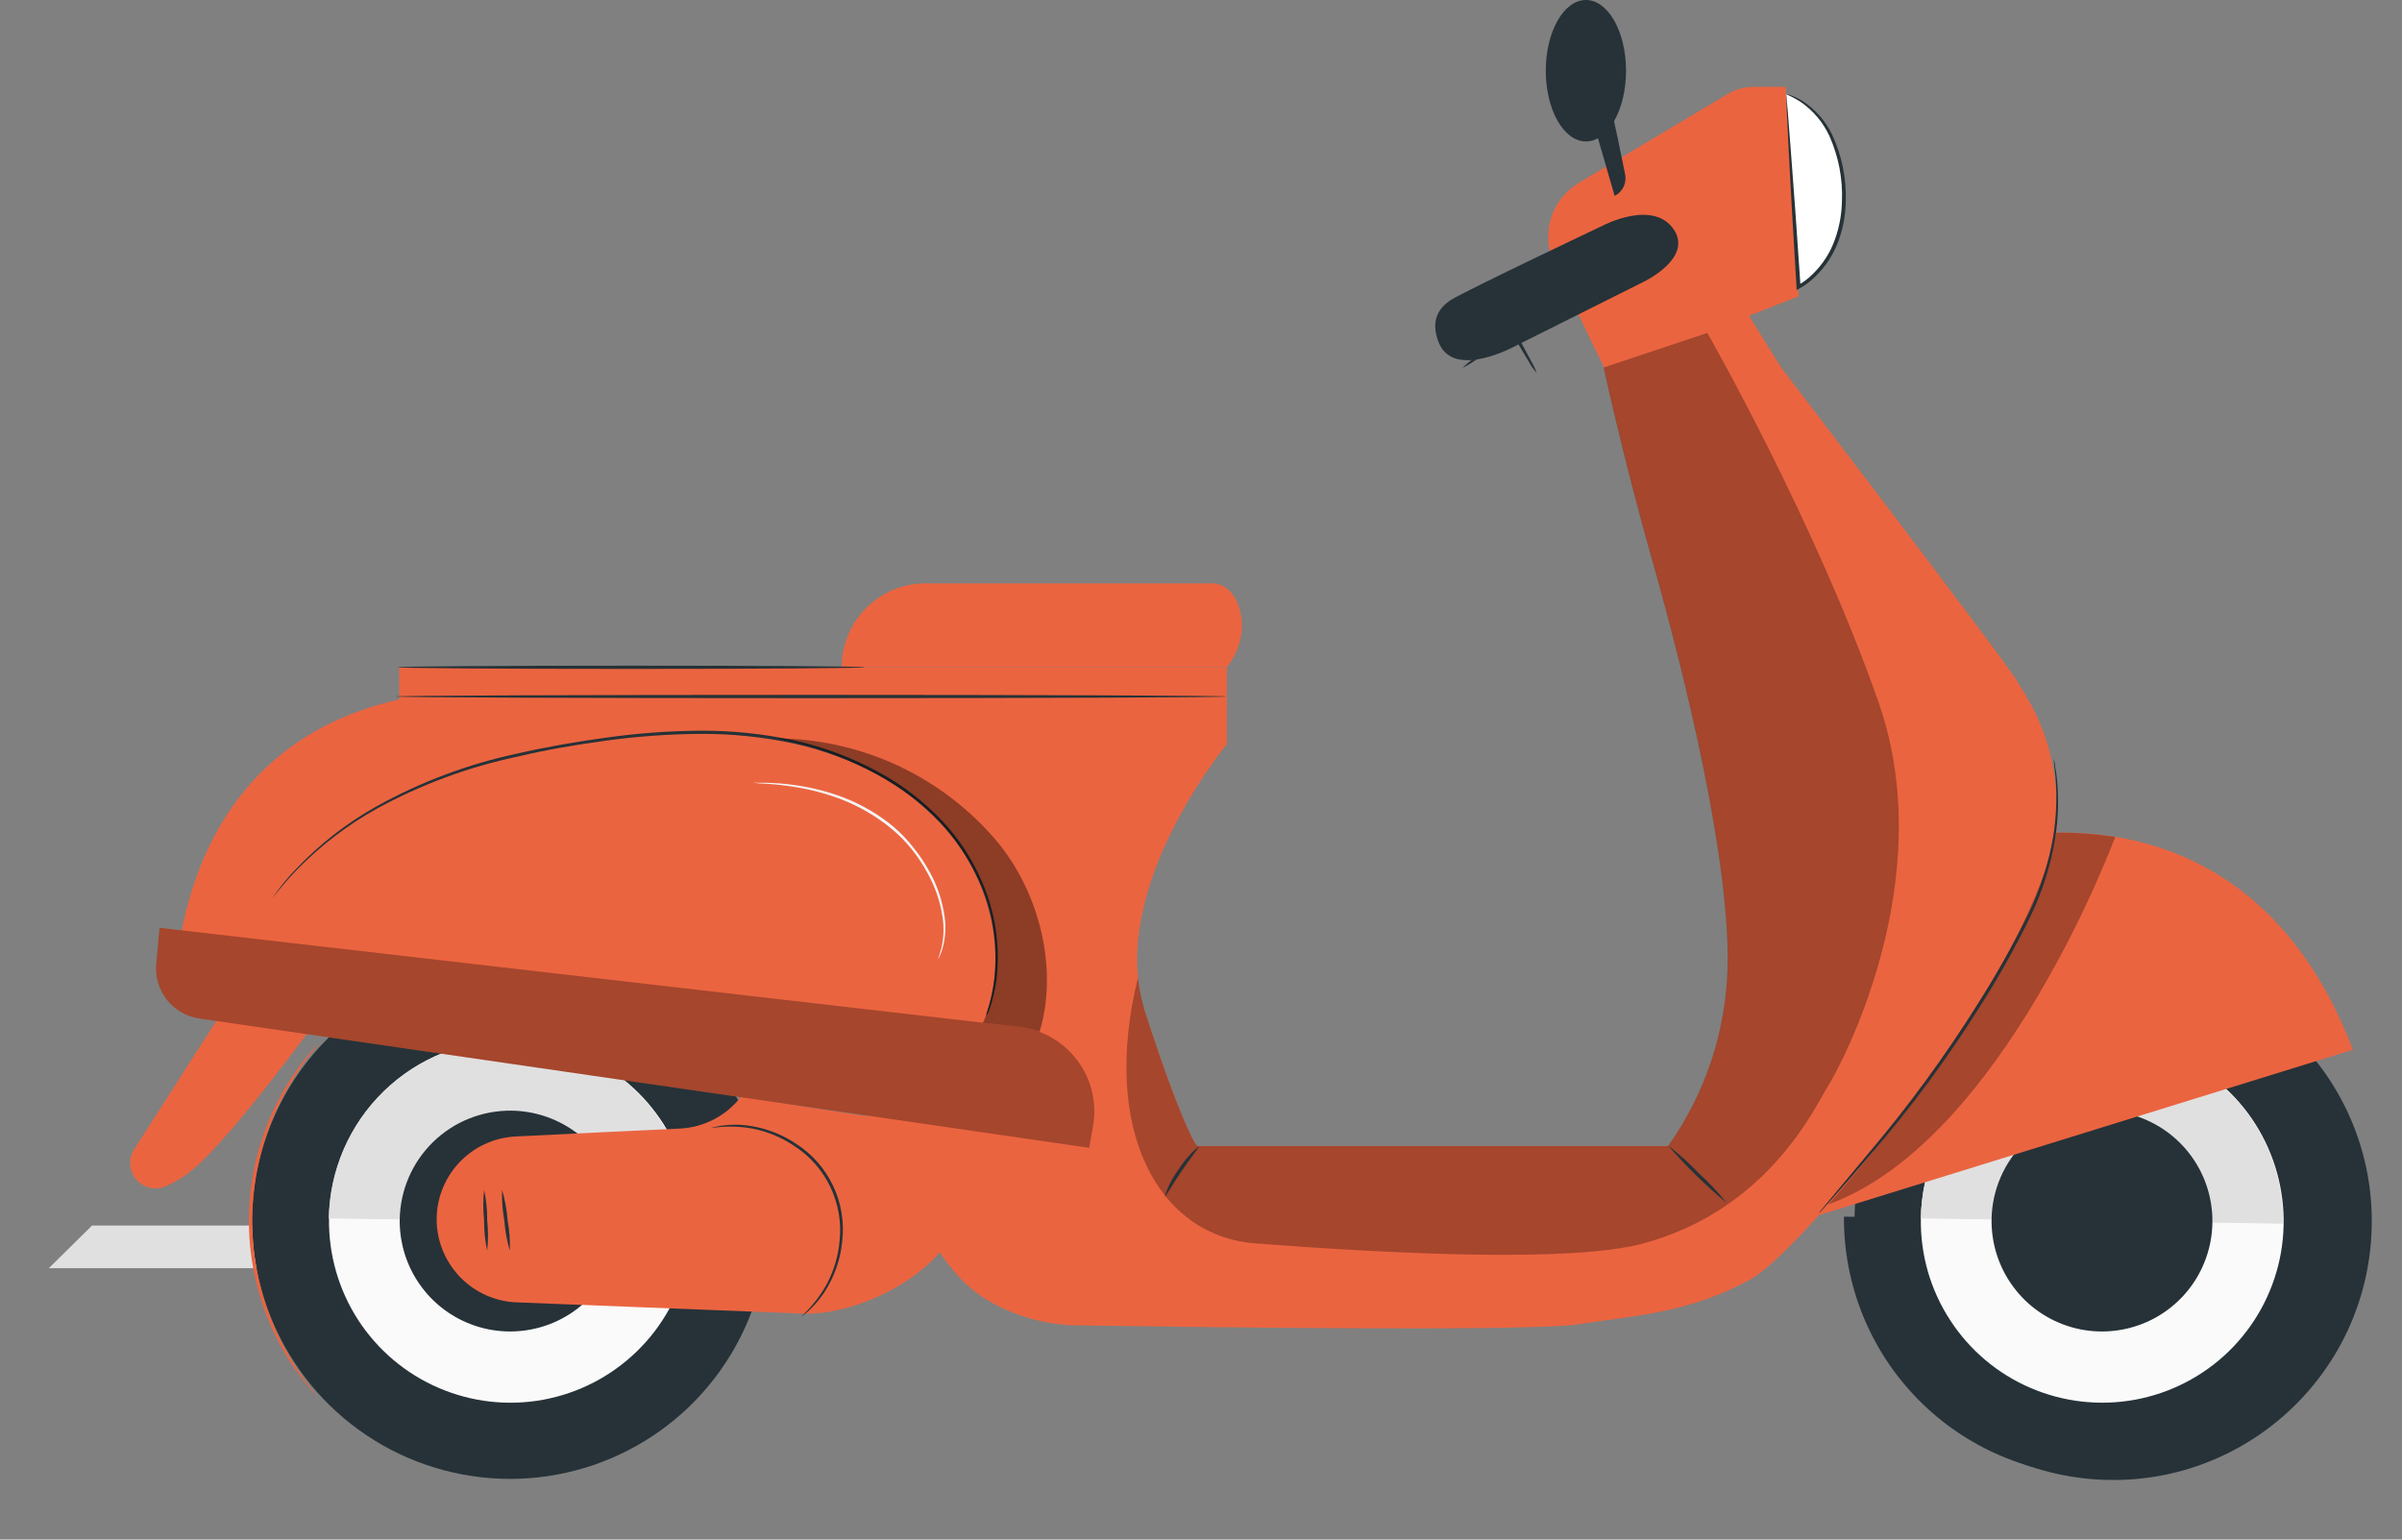 <svg fill="none" height="25" viewBox="0 0 39 25" width="39" xmlns="http://www.w3.org/2000/svg">
    <rect x="0" y="0" width="39" height="25" fill="#808080" stroke="none"/>
    <path d="M13.268 20.593H0.793L1.495 19.9H13.678L13.268 20.593Z" fill="#E0E0E0" />
    <path
        d="M23.746 5.975C23.825 5.936 23.899 5.891 23.969 5.839C24.103 5.749 24.287 5.624 24.481 5.482L24.582 5.41L24.545 5.401C24.653 5.589 24.749 5.754 24.821 5.871C24.856 5.936 24.899 5.998 24.949 6.054C24.926 5.984 24.894 5.917 24.855 5.854C24.792 5.733 24.7 5.563 24.599 5.375L24.584 5.35L24.561 5.366L24.458 5.438C24.258 5.58 24.074 5.711 23.946 5.808C23.873 5.856 23.806 5.912 23.746 5.975Z"
        fill="#263238" />
    <path
        d="M38.499 20.126C38.661 17.812 36.917 15.806 34.604 15.644C32.29 15.482 30.283 17.226 30.121 19.54C29.959 21.853 31.704 23.86 34.017 24.022C36.331 24.184 38.337 22.439 38.499 20.126Z"
        fill="#263238" />
    <path
        d="M29.939 19.756V19.767C29.935 20.871 30.366 21.932 31.139 22.72C31.912 23.508 32.965 23.959 34.068 23.974C35.172 23.99 36.237 23.57 37.033 22.805C37.828 22.039 38.289 20.991 38.316 19.888C38.316 19.888 38.316 19.88 38.316 19.878L29.939 19.756Z"
        fill="#263238" />
    <path
        d="M31.188 19.785C31.178 20.368 31.342 20.941 31.659 21.43C31.975 21.92 32.429 22.305 32.965 22.536C33.5 22.767 34.092 22.834 34.665 22.729C35.238 22.624 35.767 22.351 36.186 21.945C36.604 21.538 36.892 21.017 37.014 20.447C37.135 19.877 37.085 19.284 36.869 18.742C36.654 18.2 36.282 17.735 35.801 17.405C35.321 17.075 34.753 16.894 34.17 16.887C33.391 16.877 32.639 17.177 32.08 17.72C31.521 18.263 31.2 19.006 31.188 19.785Z"
        fill="#FAFAFA" />
    <path
        d="M34.17 16.887C33.391 16.877 32.639 17.177 32.08 17.72C31.521 18.263 31.2 19.006 31.188 19.785L37.068 19.87C37.078 19.09 36.779 18.338 36.235 17.779C35.692 17.22 34.95 16.899 34.17 16.887Z"
        fill="#E0E0E0" />
    <path
        d="M32.336 19.801C32.331 20.156 32.431 20.504 32.624 20.802C32.816 21.1 33.093 21.334 33.419 21.474C33.744 21.615 34.104 21.655 34.453 21.591C34.802 21.527 35.124 21.361 35.378 21.114C35.633 20.867 35.808 20.549 35.882 20.203C35.956 19.856 35.926 19.495 35.795 19.165C35.664 18.836 35.438 18.552 35.145 18.351C34.853 18.15 34.508 18.04 34.153 18.035C33.678 18.029 33.22 18.211 32.879 18.542C32.539 18.873 32.343 19.326 32.336 19.801Z"
        fill="#263238" />
    <path
        d="M32.139 13.684C32.139 13.684 36.428 12.386 38.203 17.045L29.229 19.826L32.139 13.684Z"
        fill="#EB6440" />
    <path
        d="M4.094 19.766C4.082 20.594 4.316 21.408 4.767 22.103C5.217 22.799 5.864 23.345 6.625 23.673C7.386 24 8.227 24.096 9.041 23.945C9.856 23.795 10.608 23.407 11.202 22.83C11.796 22.252 12.206 21.511 12.379 20.701C12.552 19.891 12.481 19.048 12.175 18.278C11.869 17.508 11.341 16.846 10.659 16.376C9.977 15.906 9.171 15.649 8.342 15.637C7.792 15.629 7.246 15.73 6.735 15.933C6.223 16.136 5.757 16.438 5.363 16.822C4.968 17.205 4.653 17.662 4.436 18.168C4.218 18.673 4.102 19.216 4.094 19.766Z"
        fill="#263238" />
    <path
        d="M4.096 19.756V19.767C4.091 20.871 4.522 21.932 5.295 22.72C6.068 23.508 7.121 23.959 8.224 23.974C9.328 23.99 10.393 23.57 11.189 22.805C11.984 22.039 12.446 20.991 12.472 19.888C12.472 19.888 12.472 19.88 12.472 19.878L4.096 19.756Z"
        fill="#263238" />
    <path
        d="M5.342 19.785C5.333 20.368 5.497 20.941 5.813 21.431C6.13 21.92 6.584 22.305 7.12 22.536C7.655 22.767 8.247 22.835 8.821 22.729C9.394 22.623 9.923 22.35 10.341 21.943C10.759 21.537 11.047 21.015 11.168 20.445C11.29 19.874 11.239 19.281 11.023 18.739C10.806 18.198 10.434 17.733 9.953 17.403C9.472 17.073 8.904 16.894 8.321 16.887C7.542 16.878 6.792 17.178 6.233 17.721C5.675 18.264 5.355 19.006 5.342 19.785Z"
        fill="#FAFAFA" />
    <path
        d="M8.32 16.887C7.541 16.877 6.789 17.177 6.23 17.72C5.671 18.263 5.35 19.006 5.338 19.785L11.219 19.87C11.229 19.09 10.929 18.338 10.386 17.779C9.843 17.22 9.1 16.899 8.32 16.887Z"
        fill="#E0E0E0" />
    <path
        d="M6.49 19.801C6.485 20.156 6.585 20.504 6.778 20.802C6.971 21.1 7.247 21.334 7.573 21.474C7.899 21.615 8.259 21.655 8.607 21.591C8.956 21.527 9.278 21.361 9.533 21.114C9.787 20.867 9.962 20.549 10.037 20.203C10.111 19.856 10.08 19.495 9.949 19.165C9.818 18.836 9.592 18.552 9.3 18.351C9.008 18.15 8.662 18.04 8.308 18.035C7.833 18.029 7.374 18.211 7.034 18.542C6.693 18.873 6.498 19.326 6.49 19.801Z"
        fill="#263238" />
    <path
        d="M14.241 18.145C14.211 18.157 12.034 17.805 12.034 17.805C11.916 17.959 11.766 18.085 11.594 18.175C11.422 18.265 11.233 18.317 11.039 18.326C10.098 18.371 9.176 18.413 8.378 18.454C8.022 18.47 7.687 18.627 7.446 18.889C7.205 19.151 7.077 19.498 7.091 19.854C7.105 20.193 7.247 20.514 7.487 20.754C7.727 20.994 8.049 21.135 8.388 21.148L13.027 21.33C13.795 21.361 14.804 20.897 15.28 20.306L14.241 18.145Z"
        fill="#EB6440" />
    <path
        d="M2.844 16.292C2.844 16.292 2.644 12.211 6.481 11.359V10.837H19.92V12.084C19.92 12.084 17.948 14.46 18.592 16.432C19.236 18.404 19.437 18.609 19.437 18.609H27.086C27.689 17.76 28.025 16.75 28.052 15.709C28.093 13.979 27.373 11.018 26.836 9.127C26.349 7.406 26.04 5.968 26.04 5.968L28.333 5.199C28.333 5.199 32.58 10.751 32.753 11.063C32.926 11.376 33.521 12.103 33.378 13.699C33.234 15.294 29.423 20.22 28.418 20.776C27.413 21.331 26.505 21.366 25.608 21.506C24.825 21.626 19.035 21.545 17.52 21.522C16.993 21.519 16.477 21.376 16.024 21.107C15.571 20.833 15.23 20.379 14.855 19.632L14.057 18.071L2.844 16.292Z"
        fill="#EB6440" />
    <path
        d="M3.874 16.012L2.181 18.659C2.132 18.733 2.109 18.82 2.114 18.909C2.119 18.997 2.152 19.081 2.209 19.149C2.266 19.217 2.343 19.265 2.429 19.286C2.515 19.306 2.605 19.299 2.687 19.265C2.897 19.172 3.089 19.041 3.254 18.88C4.029 18.143 5.409 16.203 5.409 16.203L3.874 16.012Z"
        fill="#EB6440" />
    <path
        d="M16.012 16.485C16.014 16.472 16.017 16.459 16.021 16.446C16.029 16.42 16.041 16.383 16.055 16.335C16.096 16.192 16.126 16.046 16.144 15.898C16.203 15.351 16.114 14.799 15.887 14.297C15.733 13.952 15.523 13.635 15.264 13.36C14.966 13.046 14.62 12.781 14.239 12.575C13.817 12.347 13.366 12.179 12.897 12.075C12.392 11.966 11.877 11.913 11.361 11.917C10.846 11.921 10.333 11.958 9.824 12.029C9.328 12.097 8.852 12.179 8.403 12.286C7.607 12.454 6.839 12.738 6.124 13.128C5.644 13.395 5.205 13.729 4.822 14.122C4.686 14.261 4.59 14.378 4.524 14.457L4.451 14.548C4.444 14.559 4.435 14.569 4.426 14.578C4.54 14.41 4.668 14.253 4.81 14.108C5.19 13.707 5.628 13.366 6.11 13.096C6.825 12.698 7.596 12.408 8.397 12.237C8.847 12.133 9.323 12.05 9.82 11.981C10.333 11.908 10.851 11.869 11.369 11.865C11.889 11.862 12.407 11.916 12.914 12.027C13.387 12.134 13.843 12.307 14.269 12.539C14.655 12.748 15.005 13.018 15.306 13.337C15.568 13.617 15.779 13.939 15.932 14.29C16.16 14.797 16.245 15.356 16.18 15.908C16.159 16.057 16.126 16.203 16.081 16.346L16.041 16.456C16.032 16.466 16.022 16.476 16.012 16.485Z"
        fill="#263238" />
    <path
        d="M15.236 15.569C15.229 15.569 15.257 15.504 15.287 15.387C15.325 15.219 15.329 15.045 15.301 14.875C15.262 14.625 15.177 14.384 15.052 14.164C14.981 14.033 14.898 13.908 14.804 13.791C14.704 13.666 14.591 13.552 14.467 13.451C14.227 13.254 13.957 13.096 13.668 12.983C13.431 12.892 13.185 12.825 12.934 12.784C12.765 12.755 12.594 12.736 12.422 12.725C12.358 12.724 12.295 12.72 12.232 12.711C12.249 12.708 12.266 12.708 12.282 12.711C12.314 12.711 12.362 12.711 12.423 12.711C12.595 12.713 12.766 12.727 12.935 12.753C13.19 12.79 13.44 12.854 13.681 12.944C13.976 13.056 14.252 13.216 14.497 13.416C14.622 13.521 14.736 13.64 14.836 13.77C14.933 13.89 15.018 14.018 15.092 14.154C15.218 14.38 15.301 14.627 15.337 14.884C15.362 15.057 15.35 15.234 15.303 15.403C15.291 15.447 15.275 15.49 15.255 15.531C15.249 15.544 15.243 15.557 15.236 15.569Z"
        fill="#F5F5F5" />
    <g opacity="0.4">
        <path
            d="M12.605 11.99C13.329 12.123 14.018 12.404 14.629 12.814C15.243 13.222 15.717 13.81 15.985 14.498C16.253 15.188 16.213 16.102 15.93 16.675L16.88 16.753C17.2 15.687 16.852 14.379 16.084 13.544C15.644 13.057 15.107 12.668 14.508 12.4C13.909 12.133 13.261 11.993 12.605 11.99Z"
            fill="black" />
    </g>
    <path
        d="M19.915 11.31C19.915 11.325 16.894 11.337 13.168 11.337C9.443 11.337 6.422 11.325 6.422 11.31C6.422 11.295 9.443 11.283 13.168 11.283C16.894 11.283 19.915 11.296 19.915 11.31Z"
        fill="#263238" />
    <path
        d="M19.921 10.835C20.057 10.662 20.141 10.453 20.164 10.233C20.184 9.895 20.036 9.473 19.668 9.473H15.027C14.848 9.473 14.671 9.508 14.506 9.576C14.341 9.645 14.191 9.745 14.064 9.872C13.938 9.998 13.838 10.149 13.769 10.314C13.701 10.479 13.666 10.656 13.666 10.835H19.921Z"
        fill="#EB6440" />
    <path
        d="M26.041 5.964L25.233 4.281C25.125 4.05 25.107 3.788 25.183 3.544C25.258 3.301 25.422 3.094 25.642 2.965L28.054 1.525C28.18 1.45 28.325 1.41 28.472 1.41H28.993L29.203 4.812L28.398 5.127L28.91 5.954L26.041 5.964Z"
        fill="#EB6440" />
    <path
        d="M29 1.533C29 1.533 29.826 1.723 29.93 2.996C30.034 4.269 29.202 4.661 29.202 4.661L29 1.533Z"
        fill="white" />
    <path
        d="M29 1.533C29.006 1.555 29.009 1.578 29.009 1.601L29.025 1.784C29.039 1.951 29.055 2.176 29.077 2.453C29.121 3.016 29.178 3.791 29.235 4.663L29.187 4.635C29.276 4.586 29.358 4.525 29.429 4.454C29.593 4.296 29.718 4.102 29.793 3.887C29.865 3.687 29.903 3.476 29.907 3.263C29.921 2.901 29.851 2.54 29.703 2.208C29.6 1.986 29.44 1.796 29.239 1.657C29.163 1.608 29.084 1.565 29 1.529C29.024 1.531 29.047 1.536 29.07 1.545C29.133 1.567 29.195 1.597 29.253 1.632C29.466 1.766 29.637 1.957 29.746 2.184C29.903 2.52 29.98 2.889 29.969 3.261C29.966 3.479 29.928 3.695 29.855 3.901C29.774 4.126 29.643 4.329 29.47 4.494C29.394 4.57 29.308 4.634 29.214 4.686L29.169 4.709V4.658C29.113 3.77 29.07 2.98 29.041 2.418C29.029 2.145 29.017 1.922 29.009 1.757L29.002 1.582C29 1.566 29 1.549 29 1.533Z"
        fill="#263238" />
    <path
        d="M26.027 3.662C26.027 3.662 23.828 4.704 23.559 4.87C23.374 4.989 23.214 5.196 23.36 5.562C23.609 6.185 24.64 5.6 24.64 5.6L26.689 4.575C26.689 4.575 27.476 4.202 27.185 3.739C26.854 3.224 26.027 3.662 26.027 3.662Z"
        fill="#263238" />
    <path
        d="M25.75 2.297C26.11 2.297 26.401 1.783 26.401 1.149C26.401 0.514 26.11 0 25.75 0C25.39 0 25.098 0.514 25.098 1.149C25.098 1.783 25.39 2.297 25.75 2.297Z"
        fill="#263238" />
    <path
        d="M25.857 1.94L26.216 3.181C26.281 3.148 26.334 3.094 26.364 3.027C26.394 2.961 26.401 2.885 26.383 2.815C26.293 2.389 26.242 2.087 26.143 1.715C26.131 1.677 25.857 1.94 25.857 1.94Z"
        fill="#263238" />
    <g opacity="0.3">
        <path
            d="M18.768 16.96C18.732 16.858 18.696 16.754 18.662 16.646C18.627 16.539 18.592 16.443 18.566 16.343C18.524 16.19 18.494 16.033 18.476 15.876C17.871 18.336 18.794 20.068 20.379 20.19C22.693 20.368 25.516 20.497 26.654 20.198C28.735 19.652 29.498 17.917 29.68 17.636C29.862 17.356 31.518 14.325 30.504 11.412C29.489 8.5 27.722 5.406 27.721 5.406L26.037 5.968C26.037 5.968 26.345 7.407 26.833 9.128C27.37 11.019 28.09 13.98 28.049 15.71C28.022 16.751 27.686 17.761 27.083 18.61H19.436C19.436 18.61 19.273 18.446 18.768 16.965"
            fill="black" />
    </g>
    <path
        d="M2.539 15.65L2.592 15.066L16.551 16.675C16.738 16.697 16.918 16.757 17.081 16.851C17.244 16.945 17.385 17.072 17.497 17.222C17.609 17.373 17.689 17.545 17.733 17.728C17.776 17.911 17.781 18.101 17.749 18.286L17.686 18.639L3.239 16.539C3.031 16.509 2.842 16.4 2.712 16.235C2.581 16.069 2.519 15.86 2.539 15.65Z"
        fill="#EB6440" />
    <g opacity="0.3">
        <path
            d="M2.537 15.65L2.59 15.066L16.549 16.675C16.736 16.697 16.916 16.757 17.079 16.851C17.241 16.945 17.383 17.072 17.495 17.222C17.607 17.373 17.688 17.545 17.731 17.728C17.774 17.911 17.779 18.101 17.747 18.286L17.684 18.639L3.237 16.539C3.029 16.509 2.84 16.4 2.71 16.235C2.579 16.069 2.517 15.86 2.537 15.65Z"
            fill="black" />
    </g>
    <g opacity="0.3">
        <path
            d="M29.684 19.558C29.684 19.558 32.757 16.178 33.391 13.52C33.71 13.518 34.028 13.542 34.343 13.59C34.343 13.59 32.524 18.531 29.684 19.558Z"
            fill="black" />
    </g>
    <path
        d="M33.347 12.326C33.355 12.354 33.361 12.383 33.364 12.412C33.371 12.468 33.388 12.55 33.399 12.659C33.428 12.965 33.419 13.273 33.375 13.576C33.304 14.027 33.167 14.465 32.969 14.876C32.726 15.376 32.455 15.861 32.156 16.329C31.62 17.186 31.019 18 30.357 18.763C30.107 19.058 29.901 19.294 29.756 19.456L29.591 19.641C29.572 19.664 29.552 19.685 29.529 19.704C29.545 19.679 29.562 19.656 29.582 19.635L29.741 19.443L30.328 18.738C30.98 17.971 31.575 17.158 32.11 16.305C32.407 15.838 32.68 15.354 32.926 14.858C33.123 14.453 33.262 14.022 33.338 13.577C33.386 13.276 33.399 12.971 33.378 12.667C33.371 12.559 33.357 12.476 33.353 12.42C33.349 12.389 33.346 12.357 33.347 12.326Z"
        fill="#263238" />
    <path
        d="M28.034 19.533C27.694 19.25 27.378 18.939 27.088 18.605C27.263 18.74 27.428 18.889 27.58 19.05C27.744 19.198 27.896 19.36 28.034 19.533Z"
        fill="#263238" />
    <path
        d="M18.912 19.428C18.961 19.27 19.037 19.122 19.137 18.991C19.224 18.85 19.333 18.724 19.46 18.619C19.473 18.629 19.332 18.798 19.182 19.02C19.032 19.241 18.926 19.435 18.912 19.428Z"
        fill="#263238" />
    <path
        d="M13.007 21.38C13.175 21.227 13.317 21.047 13.426 20.848C13.541 20.63 13.611 20.391 13.632 20.146C13.664 19.847 13.611 19.545 13.482 19.274C13.352 19.002 13.15 18.772 12.897 18.609C12.694 18.471 12.464 18.375 12.222 18.327C11.999 18.286 11.77 18.283 11.545 18.318C11.545 18.318 11.56 18.312 11.591 18.304C11.633 18.293 11.676 18.284 11.719 18.279C11.887 18.255 12.057 18.259 12.224 18.29C12.472 18.334 12.708 18.428 12.918 18.568C13.181 18.734 13.391 18.971 13.525 19.252C13.659 19.533 13.711 19.846 13.675 20.155C13.651 20.406 13.576 20.649 13.453 20.869C13.372 21.018 13.268 21.152 13.146 21.269C13.104 21.311 13.064 21.337 13.041 21.357C13.03 21.366 13.019 21.374 13.007 21.38Z"
        fill="#263238" />
    <path
        d="M7.91 20.31C7.876 20.148 7.859 19.983 7.86 19.818C7.843 19.653 7.843 19.487 7.86 19.322C7.895 19.484 7.912 19.65 7.91 19.815C7.928 19.98 7.928 20.145 7.91 20.31Z"
        fill="#263238" />
    <path
        d="M8.278 20.31C8.231 20.15 8.201 19.985 8.188 19.819C8.159 19.654 8.147 19.487 8.151 19.32C8.199 19.48 8.229 19.645 8.241 19.812C8.272 19.976 8.284 20.143 8.278 20.31Z"
        fill="#263238" />
    <path
        d="M14.038 10.835C14.038 10.85 12.341 10.862 10.247 10.862C8.153 10.862 6.455 10.85 6.455 10.835C6.455 10.821 8.153 10.809 10.247 10.809C12.341 10.809 14.038 10.82 14.038 10.835Z"
        fill="#263238" />
    <path
        d="M5.15 22.672C5.134 22.659 5.119 22.644 5.105 22.627C5.078 22.596 5.035 22.551 4.986 22.489C4.843 22.315 4.714 22.13 4.602 21.934C4.232 21.287 4.038 20.553 4.041 19.807C4.044 19.061 4.243 18.329 4.619 17.685C4.731 17.49 4.859 17.306 5.003 17.133C5.052 17.07 5.096 17.027 5.123 16.996C5.137 16.98 5.152 16.965 5.169 16.951C5.159 16.969 5.146 16.986 5.132 17.002C5.107 17.036 5.066 17.082 5.019 17.146C4.883 17.322 4.761 17.508 4.653 17.703C4.291 18.345 4.099 19.069 4.096 19.807C4.093 20.544 4.279 21.27 4.635 21.915C4.742 22.111 4.863 22.298 4.998 22.476C5.043 22.541 5.084 22.586 5.108 22.621C5.124 22.636 5.138 22.653 5.15 22.672Z"
        fill="#EB6440" />
</svg>
